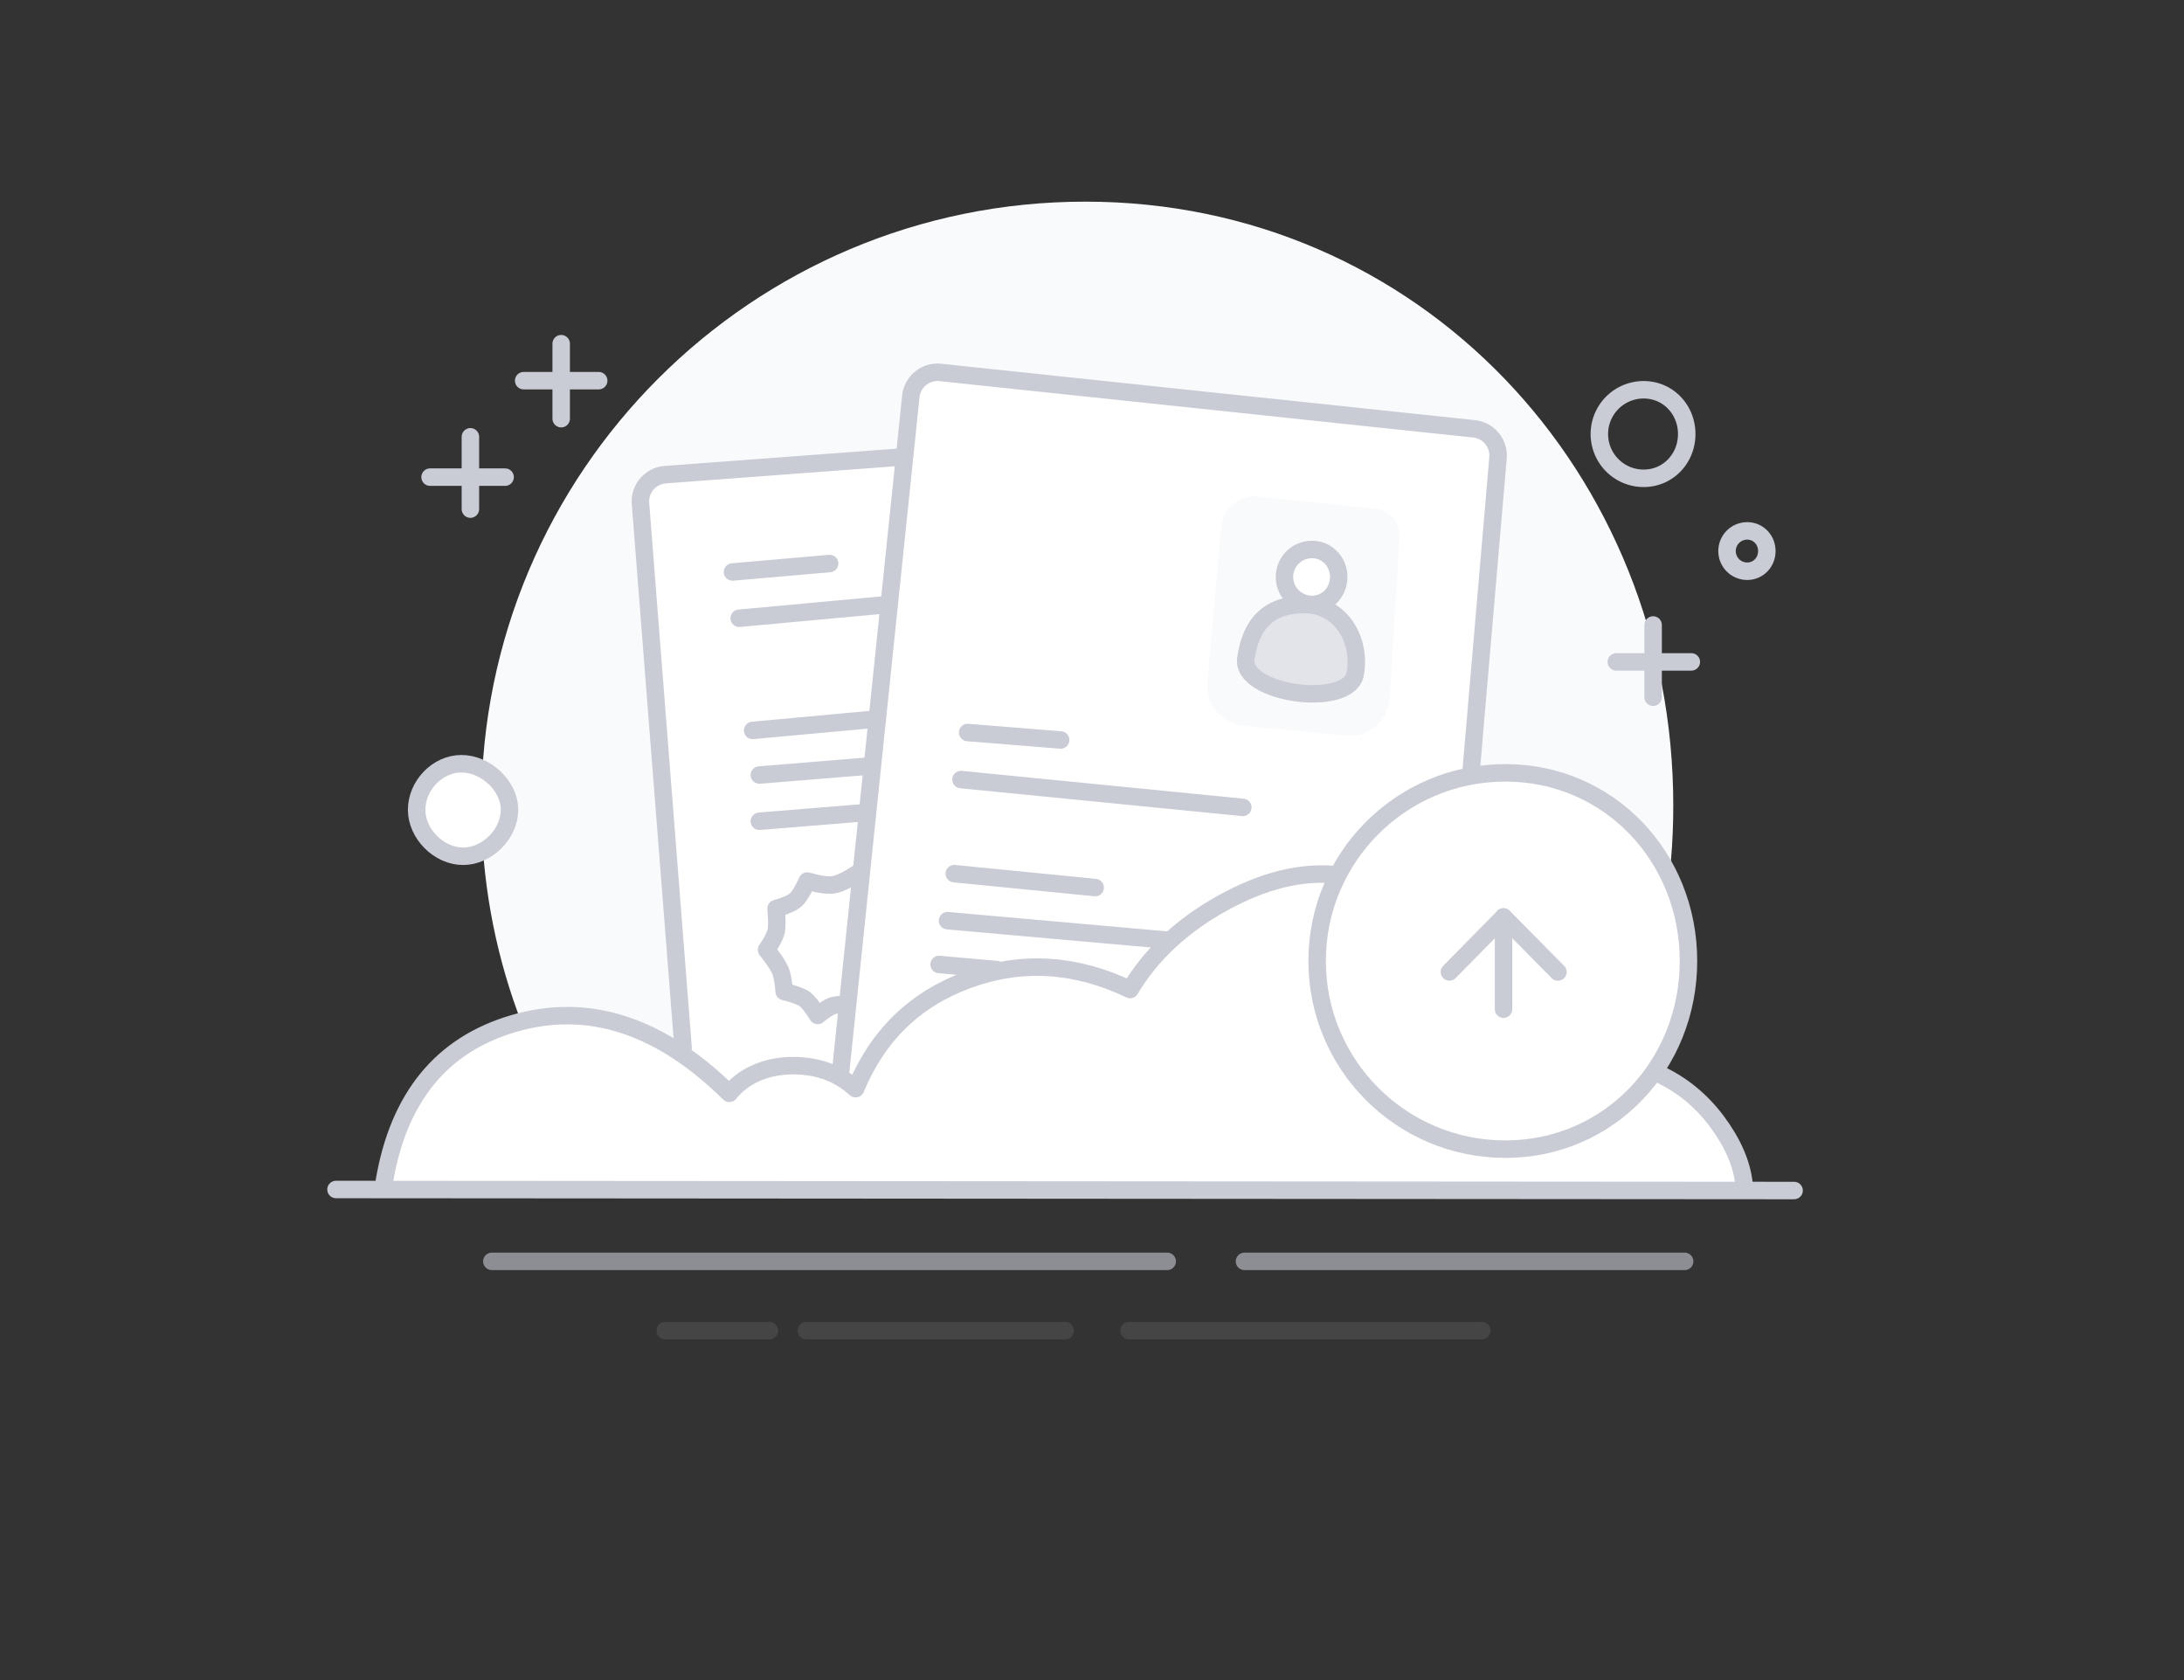 <svg xmlns="http://www.w3.org/2000/svg" width="325" height="250" viewBox="-48 -30 325 250" style="height:250px;width:325px" color="rgba(0, 0, 0, 0.87)"><rect x="-48" y="-30" width="325" height="250" fill="#333333" stroke="none"/><g transform="translate(2)" fill="none" fill-rule="evenodd"><path d="M179.37 147.142C191.724 131.592 199 111.639 199 89.88 199 40.244 161.14.006 111.504.006 61.868.006 21.63 40.244 21.63 89.88c0 21.643 7.65 41.499 20.393 57.012l137.347.25z" fill="#F9FAFB"/><path d="M190.521 68.494h11.166" stroke="#C9CCD5" stroke-width="2.6" stroke-linecap="round" stroke-linejoin="round"/><path d="M51.65 125.895l-6.339-80.963a4 4 0 0 1 3.69-4.3l35.397-2.64c3.756 56.666 3.756 90.04 0 100.123-3.756 10.082-14.672 6.009-32.747-12.22z" fill="#FFF"/><path d="M51.65 125.895l-6.339-80.963a4 4 0 0 1 3.69-4.3l35.397-2.64" stroke="#C9CCD5" stroke-width="2.6" stroke-linecap="round" stroke-linejoin="round"/><path d="M75 128.514l10.533-99.536a4 4 0 0 1 4.399-3.557l79.422 8.39a4 4 0 0 1 3.565 4.32l-3.993 46.475c-12.712 25.435-23.9 40.412-33.565 44.93-9.158 4.28-30.331 6.462-58.265 2.019-1.03-.164-1.729-1.178-2.096-3.04z" fill="#FFF"/><path d="M75.037 130.03L85.54 28.985a4 4 0 0 1 4.398-3.564l79.416 8.39a4 4 0 0 1 3.565 4.32l-3.993 46.475" stroke="#C9CCD5" stroke-width="2.6" stroke-linecap="round" stroke-linejoin="round"/><path d="M195.618 129.063l-46.61-28.887c-5.328-.557-11.02.844-17.076 4.201-6.056 3.357-10.645 7.647-13.767 12.868-8.068-3.868-16.069-4.369-24.002-1.503-7.932 2.866-13.544 8.286-16.836 16.258-2.226-2.012-5.163-3.427-9.323-3.427s-7.49 1.646-9.475 4.118c-10.3-10.154-20.986-13.62-32.057-10.395-10.747 3.13-17.178 10.983-19.293 23.557-.013.078 58.268.36 174.842.85 3.757.894 12.925.696 27.502-.597-.34-3.004-1.688-6.086-4.044-9.246s-5.3-5.546-8.829-7.157z" fill="#FFF"/><path d="M7.179 145.853c2.115-12.574 8.546-20.427 19.293-23.557 11.07-3.224 21.756.24 32.057 10.395 1.985-2.472 5.314-4.118 9.475-4.118 4.16 0 7.097 1.415 9.323 3.427 3.292-7.972 8.904-13.392 16.836-16.258 7.933-2.866 15.934-2.365 24.002 1.503 3.122-5.221 7.71-9.51 13.767-12.868 6.056-3.357 11.748-4.758 17.075-4.2m47.643 29.526c3.53 1.61 6.473 3.996 8.829 7.157 2.356 3.16 3.704 6.242 4.044 9.246" stroke="#C9CCD5" stroke-width="2.6" stroke-linecap="round" stroke-linejoin="round"/><path d="M129.677 71.48l2.035-23.053a5 5 0 0 1 5.496-4.533l17.484 1.812a4 4 0 0 1 3.58 4.224l-1.468 23.935a6 6 0 0 1-6.576 5.604l-15.162-1.49a6 6 0 0 1-5.39-6.5z" fill="#F9FAFB"/><path d="M0 147l216.978.154M94 79l13.835 1.115M59 55.115l14.457-1.261M93 86l41.944 4.143M60 62L81.713 60M62 78.691L80.37 77M63 85.328L79.293 84M63 92.206L77.805 91m-1.699 28.5c-1.006-.06-1.76.003-2.264.185-.503.182-1.224.656-2.165 1.42-.789-1.27-1.435-2.085-1.94-2.445-.504-.36-1.52-.734-3.05-1.121-.09-1.396-.282-2.443-.577-3.141s-.976-1.716-2.041-3.055c.796-1.167 1.268-2.074 1.417-2.72.149-.646.149-1.788 0-3.426 1.43-.406 2.398-.833 2.906-1.281.509-.449 1.087-1.388 1.737-2.818 1.731.508 3.03.695 3.896.56.865-.133 2.068-.708 3.609-1.724M92 100l20.972 2.072M91 107l32.775 2.904m-34.031 3.613l8.565.758" stroke="#C9CCD5" stroke-width="2.6" stroke-linecap="round" stroke-linejoin="round"/><path d="M23.192 157.695h100.5" stroke="#C9CCD5" stroke-width="2.6" opacity=".6" stroke-linecap="round" stroke-linejoin="round"/><path d="M49 168h15.5m5.5 0h38.5m9.5 0h52.5" stroke="#C9CCD5" stroke-width="2.6" opacity=".12" stroke-linecap="round" stroke-linejoin="round"/><path d="M135.192 157.695h65.5" stroke="#C9CCD5" stroke-width="2.6" opacity=".6" stroke-linecap="round" stroke-linejoin="round"/><path d="M174 141c15.464 0 27.26-12.536 27.26-28S189.463 85 174 85c-15.464 0-28 12.536-28 28s12.536 28 28 28zM18.91 97.415c3.59 0 6.91-3.325 6.91-6.915s-3.566-6.856-7.156-6.856S12 86.91 12 90.5s3.32 6.915 6.91 6.915z" stroke="#C9CCD5" stroke-width="2.6" fill="#FFF" stroke-linecap="square" stroke-linejoin="round"/><path d="M20 45.755V35m13.51-2.7V21.14M14 41h11.165m2.763-14.355h11.165" stroke="#C9CCD5" stroke-width="2.6" stroke-linecap="round" stroke-linejoin="round"/><path d="M210 55c1.657 0 2.92-1.343 2.92-3s-1.263-3-2.92-3a3 3 0 0 0 0 6zm-15.413-13.826c3.638 0 6.413-2.949 6.413-6.587S198.225 28 194.587 28a6.587 6.587 0 0 0 0 13.174z" stroke="#C9CCD5" stroke-width="2.6" stroke-linecap="square" stroke-linejoin="round"/><path d="M145.232 59.94c2.258 0 3.98-1.83 3.98-4.086 0-2.258-1.722-4.088-3.98-4.088a4.087 4.087 0 1 0 0 8.175z" stroke="#C9CCD5" stroke-width="2.6" fill="#FFF" stroke-linecap="square" stroke-linejoin="round"/><path d="M151.674 70.267c.917-5.209-2.295-10.314-7.541-10.314-5.247 0-7.998 2.765-8.74 8.058-.742 5.292 15.364 7.465 16.281 2.256z" stroke="#C9CCD5" stroke-width="2.6" fill="#E2E4EA" stroke-linecap="square" stroke-linejoin="round"/><path stroke="#C9CCD5" stroke-width="2.6" stroke-linecap="round" stroke-linejoin="round" d="M165.684 114.636L173.737 106.449 181.835 114.636"/><path d="M196 73.755V63m-22.258 57.167v-13.724" stroke="#C9CCD5" stroke-width="2.6" stroke-linecap="round" stroke-linejoin="round"/></g></svg>